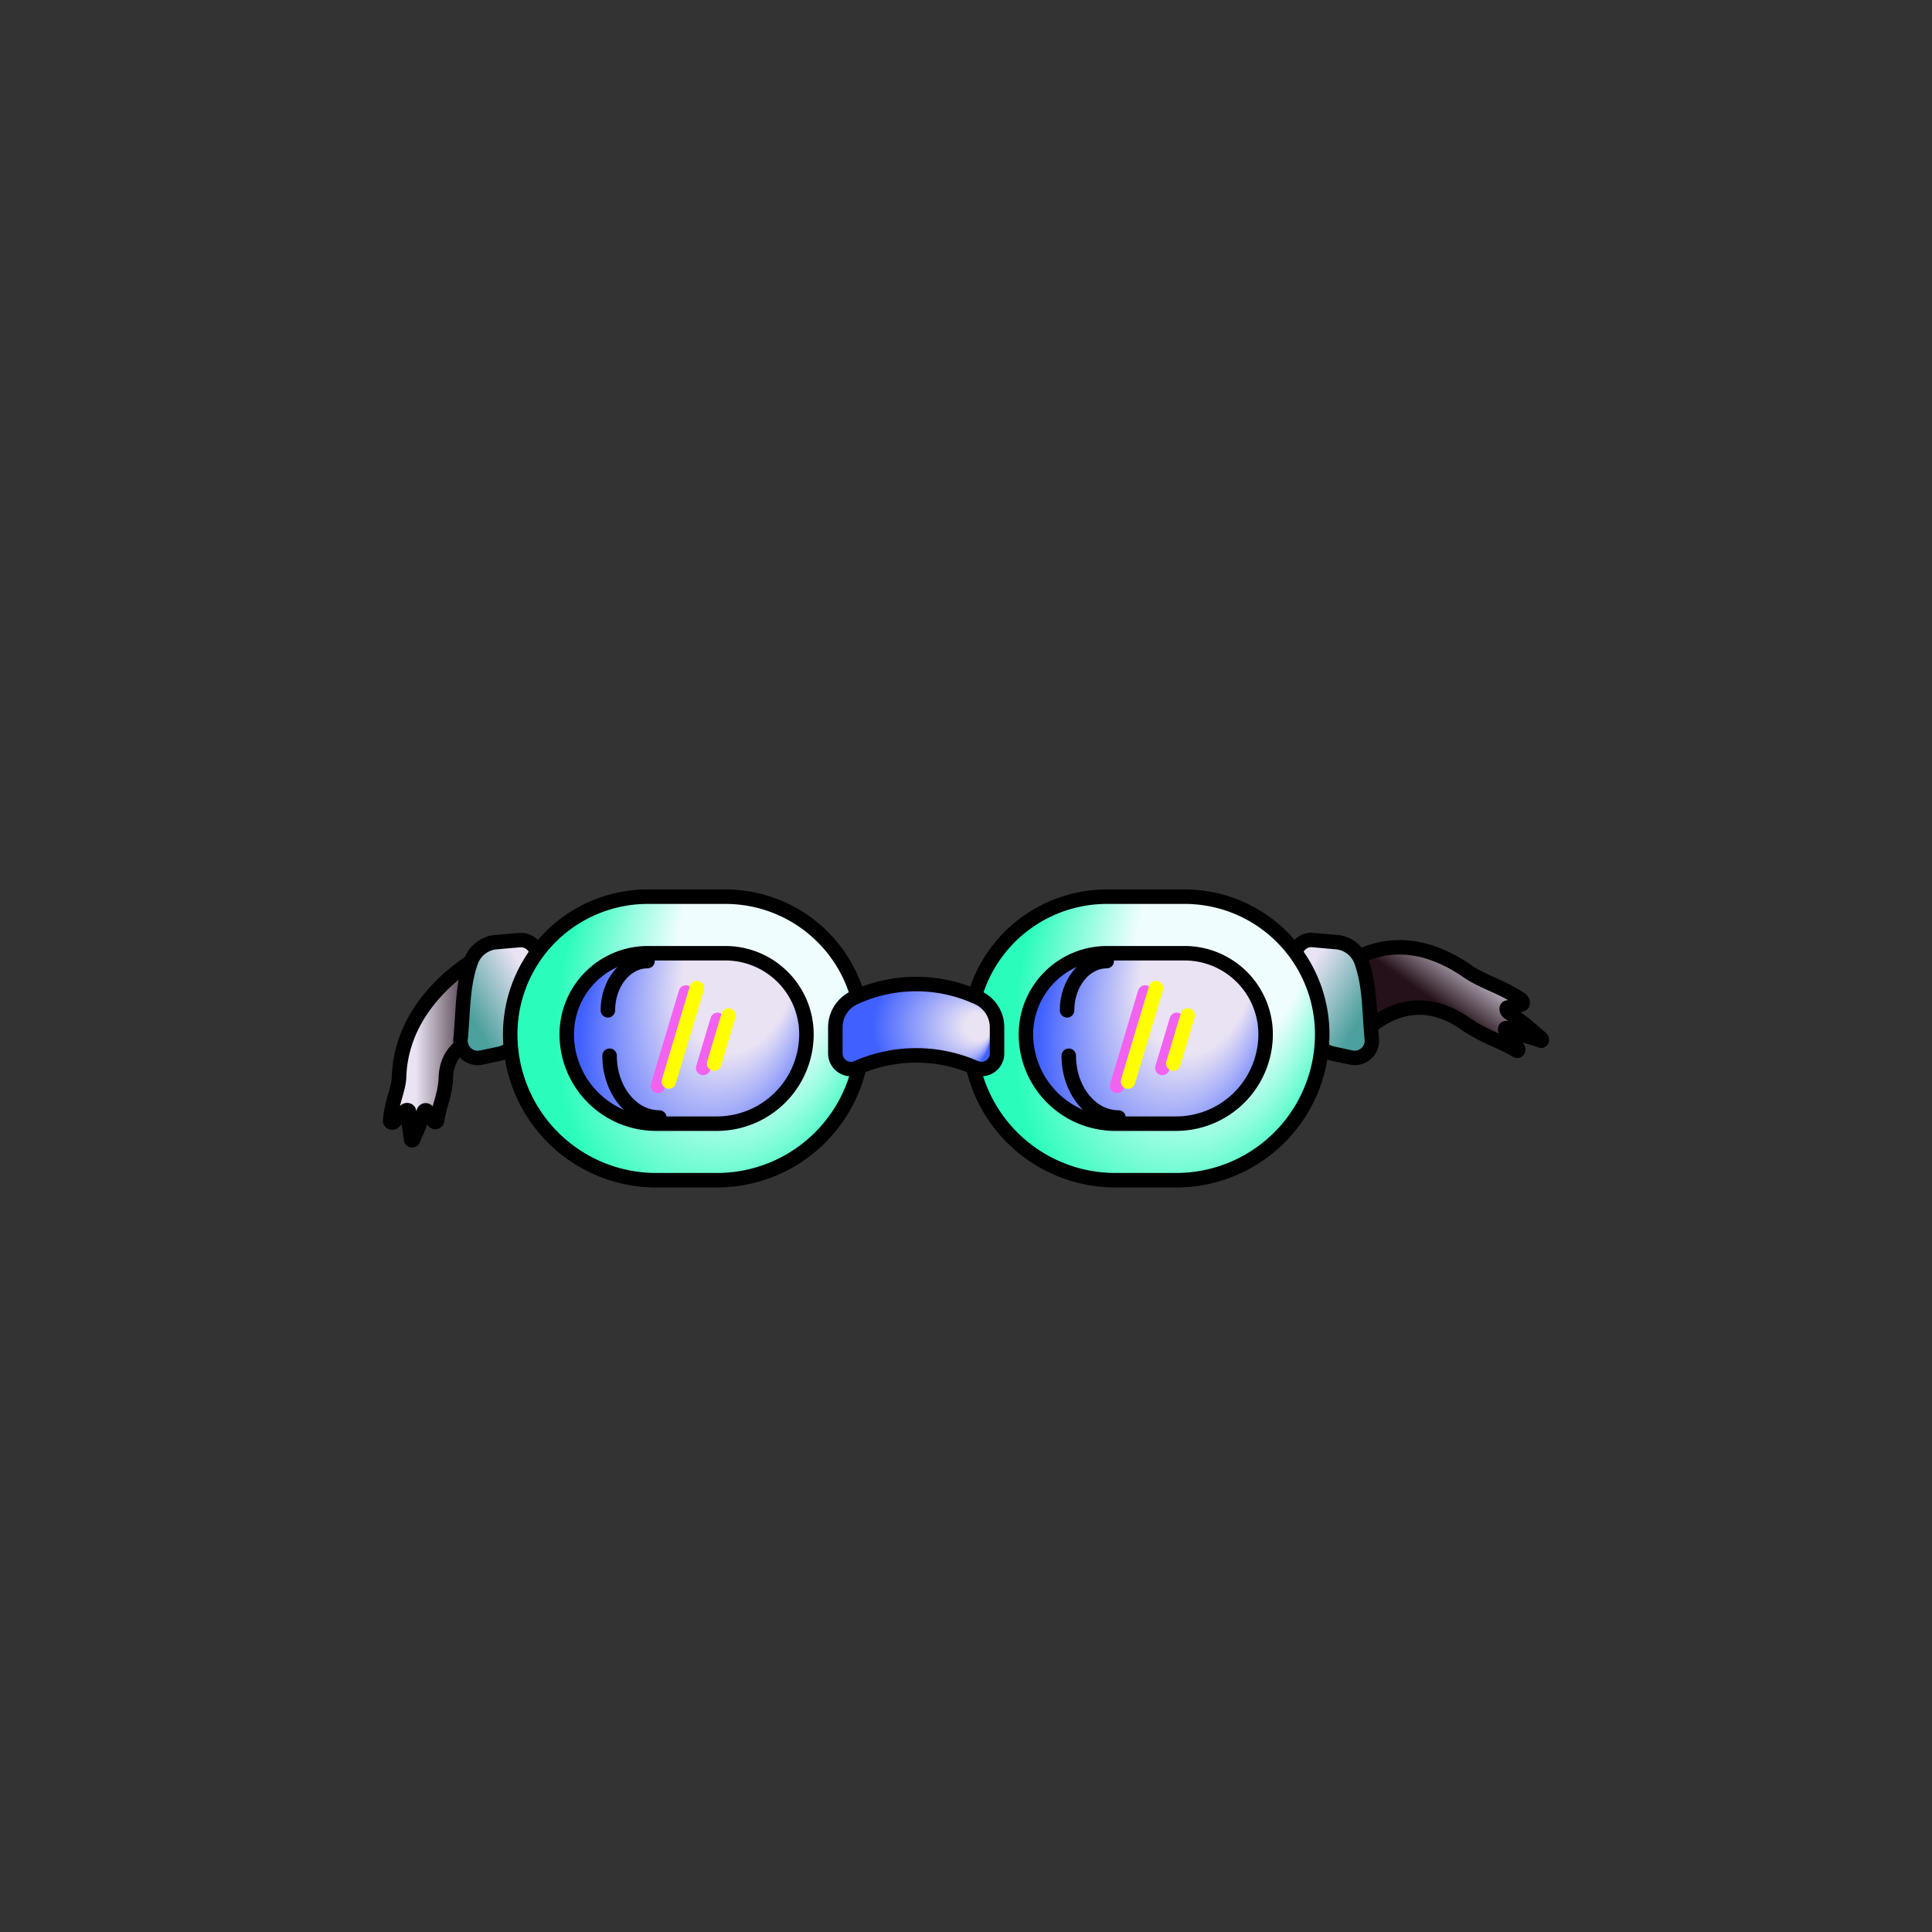 <svg id="图层_1" data-name="图层 1" xmlns="http://www.w3.org/2000/svg" xmlns:xlink="http://www.w3.org/1999/xlink" viewBox="0 0 1600 1600"><rect x="0" y="0" width="1600" height="1600" fill="#333333" stroke="none"/><defs><style>.cls-1,.cls-12,.cls-3,.cls-7{stroke:#000;}.cls-1,.cls-12,.cls-3,.cls-7,.cls-8,.cls-9{stroke-miterlimit:10;stroke-width:12px;}.cls-1{fill:url(#未命名的渐变_178);}.cls-2{fill:url(#未命名的渐变_13);}.cls-3{fill:url(#未命名的渐变_178-2);}.cls-4{fill:url(#未命名的渐变_13-2);}.cls-5{fill:url(#未命名的渐变_208);}.cls-6{fill:url(#未命名的渐变_124);}.cls-7,.cls-8,.cls-9{fill:none;}.cls-12,.cls-7,.cls-8,.cls-9{stroke-linecap:round;}.cls-8{stroke:#f262f1;}.cls-9{stroke:#ff0;}.cls-10{fill:url(#未命名的渐变_208-2);}.cls-11{fill:url(#未命名的渐变_124-2);}.cls-12{fill:url(#未命名的渐变_138);}</style><linearGradient id="未命名的渐变_178" x1="323.1" y1="866.83" x2="440.98" y2="866.83" gradientUnits="userSpaceOnUse"><stop offset="0.18" stop-color="#eae3f4"/><stop offset="0.63" stop-color="#241119"/></linearGradient><linearGradient id="未命名的渐变_13" x1="452.89" y1="802.24" x2="371.71" y2="849.11" gradientUnits="userSpaceOnUse"><stop offset="0.18" stop-color="#eae3f4"/><stop offset="0.79" stop-color="#4ca09d"/></linearGradient><linearGradient id="未命名的渐变_178-2" x1="-8661.04" y1="7994.72" x2="-8501.21" y2="7994.72" gradientTransform="matrix(-0.07, 0.85, 0.74, 0.53, -5314.64, 3877.72)" xlink:href="#未命名的渐变_178"/><linearGradient id="未命名的渐变_13-2" x1="-6646.07" y1="802.25" x2="-6727.25" y2="849.12" gradientTransform="matrix(-1, 0, 0, 1, -5581.46, 0)" xlink:href="#未命名的渐变_13"/><radialGradient id="未命名的渐变_208" cx="322.08" cy="860" fx="386.335" fy="767.781" r="182.95" gradientTransform="matrix(1.07, 0.2, -0.35, 1.62, 527.55, -598.85)" gradientUnits="userSpaceOnUse"><stop offset="0.36" stop-color="#effdff"/><stop offset="0.69" stop-color="#2afcbb"/></radialGradient><radialGradient id="未命名的渐变_124" cx="322.08" cy="860" fx="363.614" fy="800.391" r="118.26" gradientTransform="matrix(1.07, 0.2, -0.35, 1.62, 527.55, -598.85)" gradientUnits="userSpaceOnUse"><stop offset="0.36" stop-color="#eae3f4"/><stop offset="0.79" stop-color="#4060ff"/></radialGradient><radialGradient id="未命名的渐变_208-2" cx="669.77" fx="734.027" r="182.95" gradientTransform="matrix(1.07, 0.2, -0.35, 1.62, 534.9, -666.84)" xlink:href="#未命名的渐变_208"/><radialGradient id="未命名的渐变_124-2" cx="669.77" cy="860" fx="711.306" r="118.26" gradientTransform="matrix(1.07, 0.2, -0.35, 1.62, 534.9, -666.84)" xlink:href="#未命名的渐变_124"/><radialGradient id="未命名的渐变_138" cx="758.75" cy="850.13" fx="821.819" r="63.1" gradientUnits="userSpaceOnUse"><stop offset="0.18" stop-color="#eae3f4"/><stop offset="0.79" stop-color="#4060ff"/></radialGradient></defs><path class="cls-1" d="M359.3,928.59l-5.53-8.45a1.61,1.61,0,0,0-2.7.24l-4,11.84-4.95,11.62c-.3.71-1.59.59-1.69-.14l-1.56-11.48-.15-11.58c0-1.19-1.87-1.72-2.83-.81l-9.73,9.32c-1.08,1-3.16.36-3.07-1,.54-7.59,2.47-14.44,4.2-20.6,1.58-5.58,3.06-10.85,3.21-15.69,2.06-66.88,68-101.09,72.07-102.52L441,855.23c-.77.28-70.3-9.73-71.76,37.4-.24,7.9-2.22,14.93-4.14,21.73a91.08,91.08,0,0,0-3.15,13.81C361.8,929.28,360,929.58,359.3,928.59Z"/><path class="cls-2" d="M395.6,876.23a14.32,14.32,0,0,1-14-16.93l.49-6.34c.28-3.59.51-7.25.73-10.78.94-15.08,1.9-30.68,7.22-45.79a24.26,24.26,0,0,1,19.82-16.07l.26,0,19.81-1.73a13.74,13.74,0,0,1,1.44-.08,13.62,13.62,0,0,1,13.43,15.73l0,.21-13.59,59.63a22.84,22.84,0,0,1-18,18.72l-14.5,3.13a14.41,14.41,0,0,1-3.06.33Z"/><path d="M431.33,784.48a7.62,7.62,0,0,1,7.51,8.8l-13.59,59.64a16.79,16.79,0,0,1-13.28,14L397.39,870a8.45,8.45,0,0,1-1.79.19,8.33,8.33,0,0,1-8.09-10.1l.52-6.7c1.47-18.78,1.38-37.28,7.63-55a18.39,18.39,0,0,1,14.94-12.12l19.87-1.74a8.27,8.27,0,0,1,.86,0m0-12a19.53,19.53,0,0,0-2,.11l-19.75,1.72-.27,0-.26,0a30.26,30.26,0,0,0-24.69,20c-5.59,15.9-6.59,31.91-7.55,47.4-.22,3.52-.44,7.15-.72,10.7l-.47,6a20.31,20.31,0,0,0,24.33,23.23l14.5-3.14A28.86,28.86,0,0,0,437,855.21L450.54,796l.09-.4.06-.41a19.62,19.62,0,0,0-19.36-22.66Z"/><path class="cls-3" d="M1256.66,867.51l-9.51-13.28c-1.06-1.47-.73-3.24.52-2.74l14.39,5.78,14.21,4.55c.86.28.84-1.23,0-2l-13.45-11.52-13.71-10.09c-1.4-1-1.87-3.52-.7-3.77l11.91-2.65c1.32-.3.7-3.15-.9-4.2-9-5.91-17.33-9.67-24.78-13-6.75-3.07-13.13-6-18.88-9.94-79.4-55-128.47,19.81-130.52,23l32.19,41.26-16.1-20.63,16.08,20.66c.39-.61,39.84-60.16,95.79-21.4,9.38,6.5,17.89,10.36,26.11,14.09a152.43,152.43,0,0,1,16.65,8.38C1257.26,870.82,1257.78,869.06,1256.66,867.51Z"/><path class="cls-4" d="M1121.89,876.23a14.31,14.31,0,0,1-3.05-.33l-14.58-3.15a22.81,22.81,0,0,1-17.91-18.7l-13.58-59.63,0-.21a13.62,13.62,0,0,1,13.43-15.73,13.9,13.9,0,0,1,1.44.08l19.94,1.74.13,0a24.26,24.26,0,0,1,19.82,16.07c5.32,15.11,6.28,30.7,7.22,45.78.22,3.54.45,7.2.72,10.79l.5,6.34a14.32,14.32,0,0,1-14,16.93Z"/><path d="M1086.17,784.48a8.43,8.43,0,0,1,.86,0l19.87,1.74a18.39,18.39,0,0,1,14.94,12.12c6.25,17.76,6.16,36.26,7.62,55l.53,6.7a8.33,8.33,0,0,1-8.09,10.1,8.61,8.61,0,0,1-1.8-.19l-14.57-3.15a16.77,16.77,0,0,1-13.28-14l-13.59-59.64a7.62,7.62,0,0,1,7.51-8.8m0-12h0a19.62,19.62,0,0,0-19.36,22.66l.06.41.09.4,13.5,59.26a28.86,28.86,0,0,0,22.6,23.42l14.51,3.14a20.33,20.33,0,0,0,24.33-23.23l-.47-6c-.28-3.55-.5-7.18-.72-10.7-1-15.49-2-31.5-7.56-47.4a30.24,30.24,0,0,0-24.69-20l-.26,0-.26,0-19.76-1.72a19.19,19.19,0,0,0-2-.11Z"/><path class="cls-5" d="M543.45,977.41A120.88,120.88,0,0,1,422.53,856.5,114,114,0,0,1,536.44,742.59h64.35A114,114,0,0,1,714.7,856.5,121.06,121.06,0,0,1,593.78,977.41Z"/><path d="M600.79,748.59A107.91,107.91,0,0,1,708.7,856.5h0A114.92,114.92,0,0,1,593.78,971.41H543.45A114.88,114.88,0,0,1,428.53,856.5h0A107.91,107.91,0,0,1,536.44,748.59h64.35m0-12H536.44A119.91,119.91,0,0,0,416.53,856.5,126.88,126.88,0,0,0,543.45,983.41h50.33A126.92,126.92,0,0,0,720.7,856.5,119.91,119.91,0,0,0,600.79,736.59Z"/><path class="cls-6" d="M543.45,930.57a74,74,0,0,1-74.08-74.07,67.15,67.15,0,0,1,67.07-67.07h64.35a67.15,67.15,0,0,1,67.07,67.07,74.16,74.16,0,0,1-74.08,74.07Z"/><path d="M600.79,795.43a61.14,61.14,0,0,1,61.07,61.07,68.15,68.15,0,0,1-68.08,68.07H543.45a68.05,68.05,0,0,1-68.08-68.07,61.14,61.14,0,0,1,61.07-61.07h64.35m0-12H536.44a73.15,73.15,0,0,0-73.07,73.07,80,80,0,0,0,80.08,80.07h50.33a80.16,80.16,0,0,0,80.08-80.07,73.15,73.15,0,0,0-73.07-73.07Z"/><path class="cls-7" d="M503.42,836.71c0-22.47,14.72-40.76,32.82-40.76"/><path class="cls-7" d="M546,925.48a35.57,35.57,0,0,1-23-8.72c-11.38-9.54-18.17-25.4-18.17-42.42"/><line class="cls-8" x1="568.03" y1="821.97" x2="544.87" y2="899.26"/><line class="cls-8" x1="594.29" y1="844.62" x2="582.36" y2="884.43"/><line class="cls-9" x1="577.08" y1="818.35" x2="553.92" y2="895.64"/><line class="cls-9" x1="603.33" y1="841" x2="591.41" y2="880.81"/><path class="cls-10" d="M923.72,977.41A120.88,120.88,0,0,1,802.8,856.5,114,114,0,0,1,916.71,742.59h64.35A114,114,0,0,1,1095,856.5,121,121,0,0,1,974.05,977.41Z"/><path d="M981.06,748.59A107.91,107.91,0,0,1,1089,856.5h0A114.92,114.92,0,0,1,974.05,971.41H923.72A114.88,114.88,0,0,1,808.8,856.5h0A107.91,107.91,0,0,1,916.71,748.59h64.35m0-12H916.71A119.91,119.91,0,0,0,796.8,856.5,126.88,126.88,0,0,0,923.72,983.41h50.33A126.91,126.91,0,0,0,1101,856.5,119.91,119.91,0,0,0,981.06,736.59Z"/><path class="cls-11" d="M923.72,930.57a74,74,0,0,1-74.08-74.07,67.15,67.15,0,0,1,67.07-67.07h64.35a67.15,67.15,0,0,1,67.07,67.07,74.16,74.16,0,0,1-74.08,74.07Z"/><path d="M981.06,795.43a61.14,61.14,0,0,1,61.07,61.07,68.15,68.15,0,0,1-68.08,68.07H923.72a68.05,68.05,0,0,1-68.08-68.07,61.14,61.14,0,0,1,61.07-61.07h64.35m0-12H916.71a73.15,73.15,0,0,0-73.07,73.07,80,80,0,0,0,80.08,80.07h50.33a80.16,80.16,0,0,0,80.08-80.07,73.15,73.15,0,0,0-73.07-73.07Z"/><path class="cls-7" d="M883.69,836.71c0-22.47,14.72-40.76,32.82-40.76"/><path class="cls-7" d="M926.27,925.48a35.57,35.57,0,0,1-23-8.72c-11.38-9.54-18.17-25.4-18.17-42.42"/><line class="cls-8" x1="948.3" y1="821.97" x2="925.14" y2="899.26"/><line class="cls-8" x1="974.56" y1="844.62" x2="962.63" y2="884.43"/><line class="cls-9" x1="957.35" y1="818.35" x2="934.19" y2="895.64"/><line class="cls-9" x1="983.6" y1="841" x2="971.68" y2="880.81"/><path class="cls-12" d="M807.58,884.25h0a121.65,121.65,0,0,0-97.66,0h0a12.93,12.93,0,0,1-18.12-11.84V850.77A27.06,27.06,0,0,1,708,826l1.92-.84a121.65,121.65,0,0,1,97.66,0l1.91.84a27.06,27.06,0,0,1,16.21,24.79v21.64A12.93,12.93,0,0,1,807.58,884.25Z"/></svg>